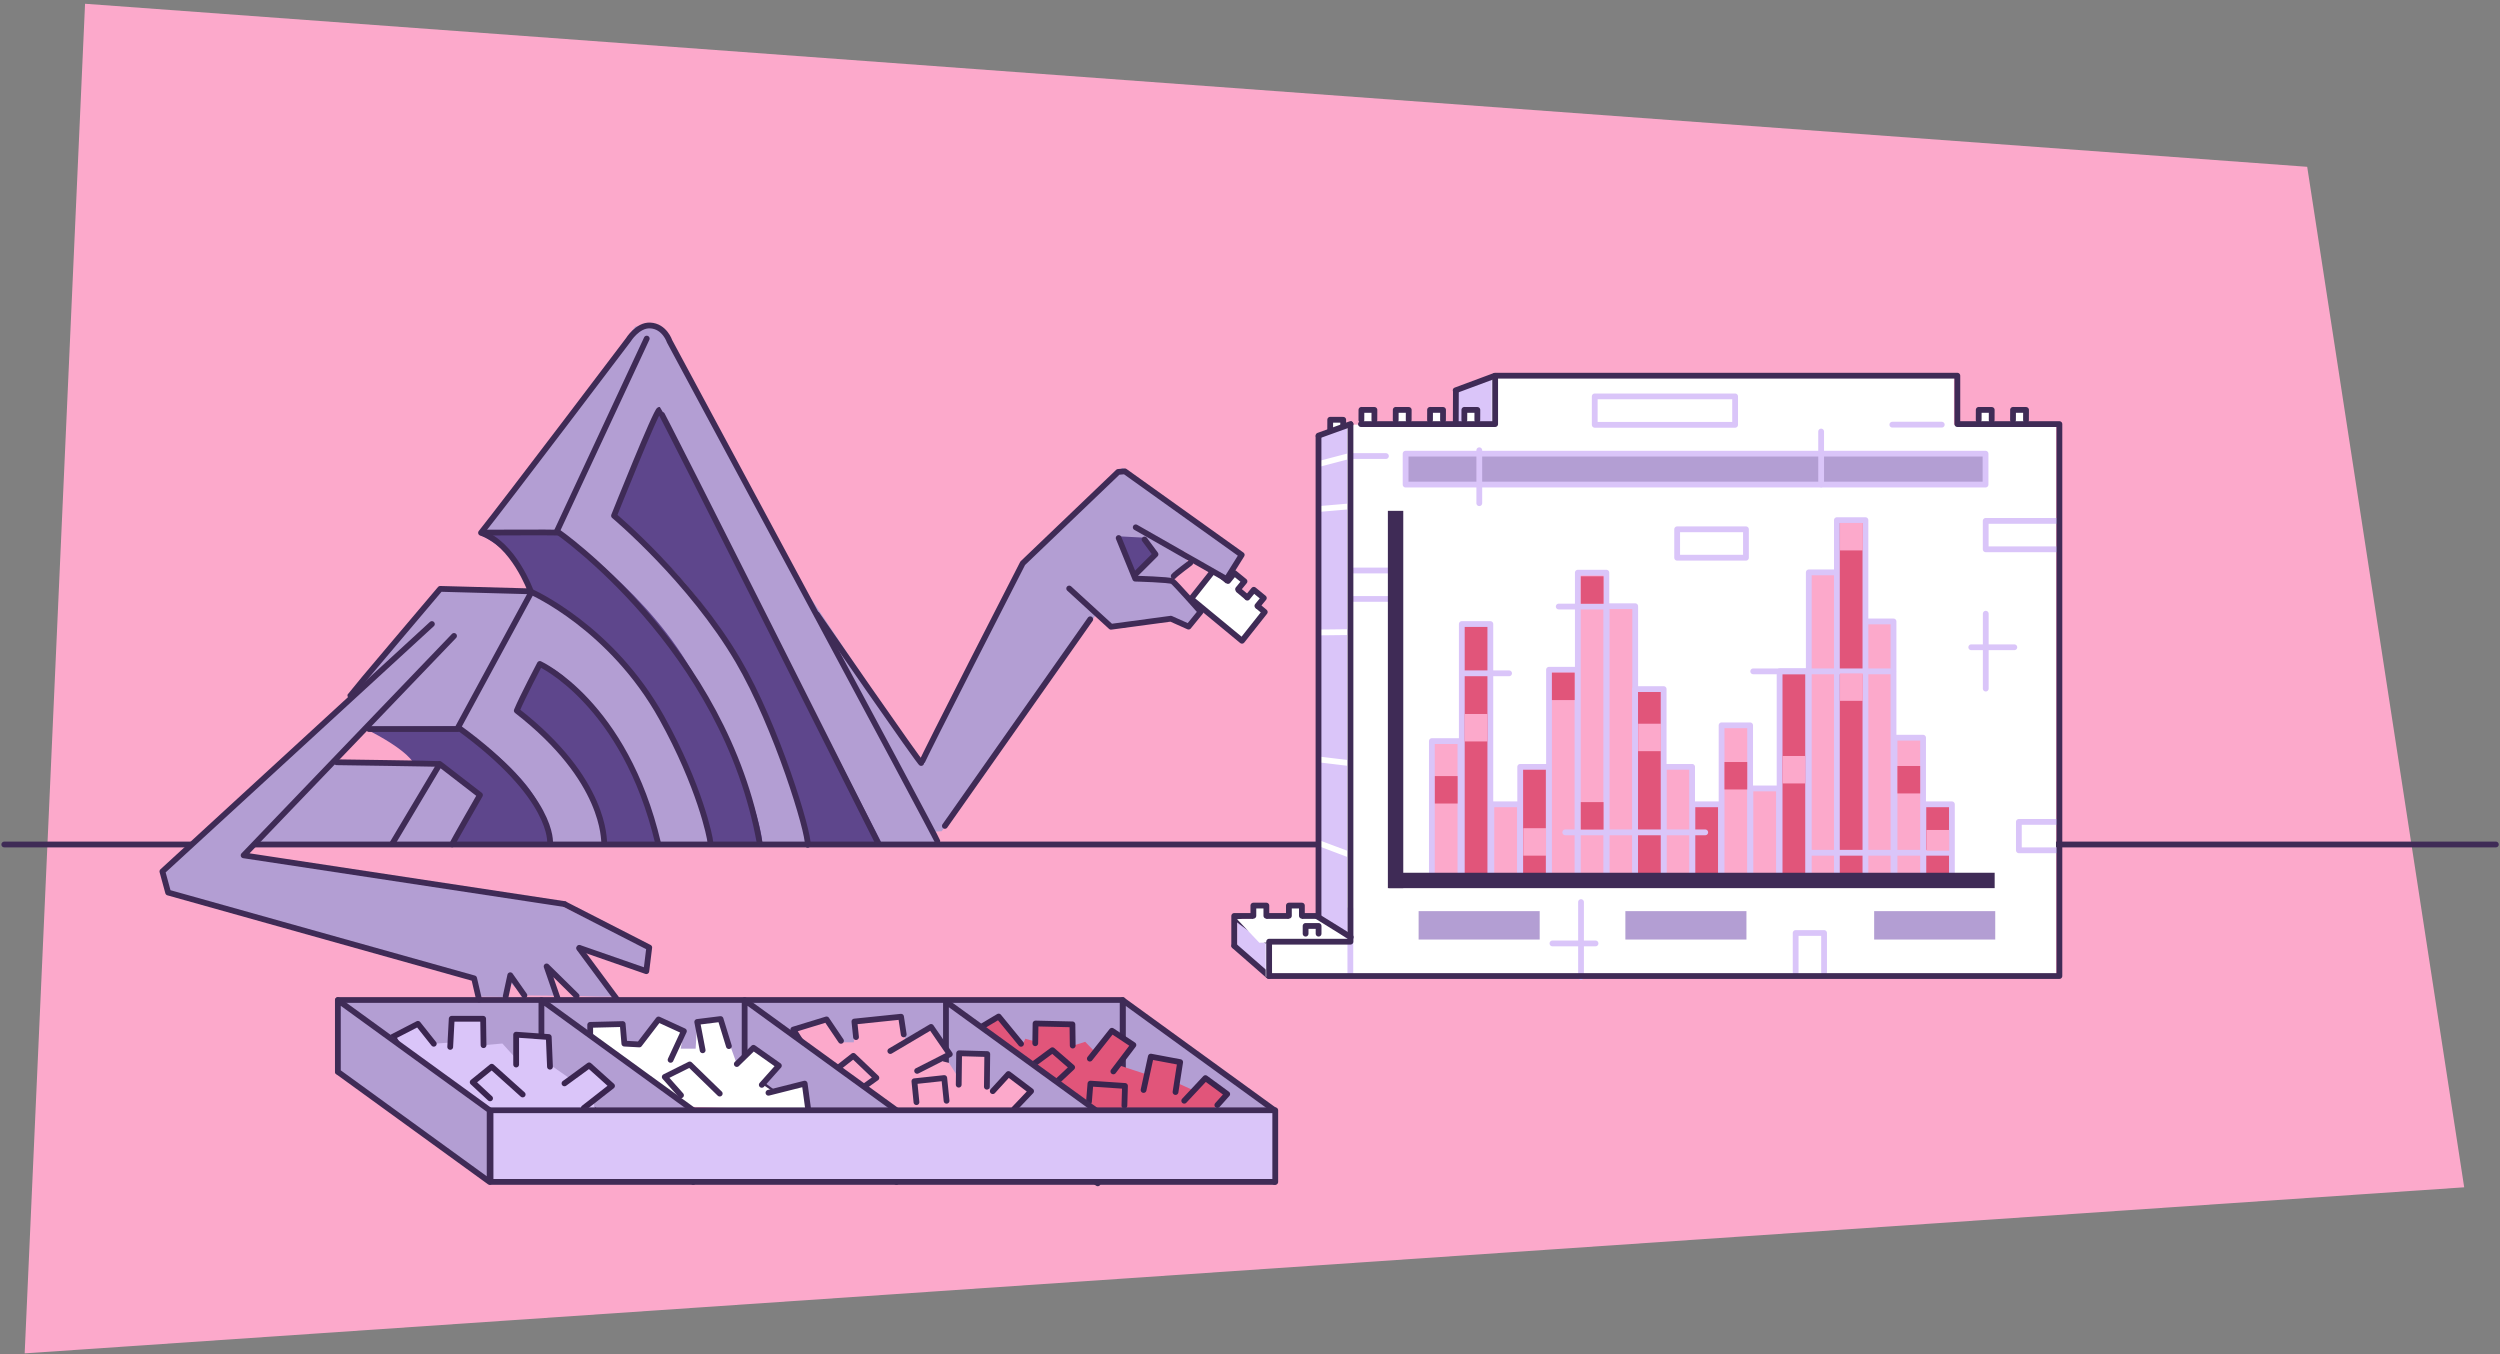 <svg viewBox="0 0 432 234" fill="none" xmlns="http://www.w3.org/2000/svg">
<rect x="0" y="0" width="432" height="234" fill="#808080" stroke="none"/>
<path d="M14.697 0.651L4.263 233.86L425.813 205.165L398.684 28.824L14.697 0.651Z" fill="#FCA9CB"/>
<path d="M220.231 204.236L194.004 185.209V172.826L220.231 191.853V204.236Z" fill="#B39ED3" stroke="#3F2B56" stroke-linecap="round" stroke-linejoin="round"/>
<path d="M205.833 103.47L209.79 98.453L218.551 105.754L214.618 110.724L205.833 103.47Z" fill="white"/>
<path d="M205.833 103.47L209.79 98.453L218.551 105.754L214.618 110.724L205.833 103.47Z" stroke="#3F2B56" stroke-linecap="round" stroke-linejoin="round"/>
<path d="M215.118 103.763L216.558 102.003L218.296 103.424L216.855 105.185" fill="white"/>
<path d="M215.54 103.276L216.654 101.915L218.391 103.337L217.278 104.697" stroke="#3F2B56" stroke-linecap="round" stroke-linejoin="round"/>
<path d="M211.777 100.883L213.217 99.123L214.954 100.544L213.514 102.304" fill="white"/>
<path d="M212.199 100.395L213.312 99.035L215.05 100.456L213.937 101.817" stroke="#3F2B56" stroke-linecap="round" stroke-linejoin="round"/>
<path d="M200.256 88.34H190.725V102.096H200.256V88.34Z" fill="#5E468C"/>
<path d="M215.081 95.749L193.928 80.834C193.928 80.834 178.301 95.047 178.166 95.454C178.03 95.86 159.067 131.861 159.067 131.861L138.379 100.78L137.385 103.614L158.674 143.885L162.728 143.633L189.475 106.119L191.862 108.344L202.292 106.977L205.351 108.367L207.483 105.517L202.2 100.088L205.496 97.996L204.505 95.207L211.963 100.088L215.081 95.749ZM196.108 99.626L193.213 92.666L197.6 92.904L199.616 95.784L196.108 99.626Z" fill="#B39ED3"/>
<path d="M159.107 145.495L114.544 57.425C114.544 57.425 114.192 56.576 112.287 56.576C110.571 56.576 110.03 57.37 110.03 57.37L82.881 92.409C82.881 92.409 86.029 93.746 88.68 96.68C90.726 98.944 91.616 102.033 91.616 102.033L76.023 101.565L57.355 123.906C57.355 123.906 61.897 125.274 64.273 126.519C67.501 128.21 70.326 130.151 71.275 131.589L54.135 131.648C53.377 132.026 41.16 145.813 41.16 145.813L159.107 145.495Z" fill="#5E468C"/>
<path d="M67.776 145.754C67.776 145.754 43.144 146.246 43.018 145.87C42.893 145.495 56.55 131.336 56.55 131.336L76.034 132.193L67.776 145.754Z" fill="#B39ED3"/>
<path d="M91.743 102.212C91.664 101.98 76.023 101.565 76.023 101.565L56.174 125.698L78.905 125.495C78.905 125.495 91.853 102.533 91.743 102.212Z" fill="#B39ED3"/>
<path d="M116.567 60.418C116.317 60.042 114.187 56.534 114.187 56.534L109.801 56.409L82.881 92.409L96.293 91.726L113.31 61.17L116.567 60.418Z" fill="#B39ED3"/>
<path d="M152.28 145.541H162.15L115.118 58.594C115.118 58.594 115.046 58.004 113.568 58.004C112.118 58.004 111.857 58.633 111.857 58.633C111.857 58.633 100.637 82.769 97.171 89.836L96.171 91.641C96.171 91.641 96.192 91.656 96.227 91.68C96.207 91.713 96.181 91.756 96.171 91.766L96.293 91.726C97.698 92.711 112.487 102.723 120.129 116.991C131.737 138.665 131.699 145.572 131.699 145.572C131.699 145.572 138.845 145.552 139.588 145.552C139.397 139.872 132.047 121.151 125.757 110.96C121.899 104.71 116.876 97.893 106.188 89.091L113.972 71.146L152.28 145.541Z" fill="#B39ED3"/>
<path d="M91.743 102.212L78.905 125.495C78.905 125.495 86.122 129.659 90.911 135.627C95.033 140.765 94.832 145.668 94.832 145.668L104.352 145.655C104.352 145.655 104.457 134.745 89.176 122.789C90.494 120.151 93.34 114.669 93.34 114.669C93.34 114.669 97.532 114.583 106.247 127.299C112.338 136.185 113.6 145.278 113.654 145.633C114.122 145.623 122.787 145.595 122.787 145.595C122.787 145.595 121.504 135.148 111.73 120.082C102.821 106.35 91.743 102.212 91.743 102.212Z" fill="#B39ED3"/>
<path d="M76.034 132.193C75.734 132.492 68.089 145.243 67.776 145.754C68.217 145.728 78.226 145.725 78.226 145.725L82.924 137.485L76.034 132.193Z" fill="#B39ED3"/>
<path d="M104.414 145.675C104.312 145.267 104.822 134.85 89.299 122.799C90.218 120.552 93.282 114.731 93.282 114.731C93.282 114.731 107.988 121.472 113.707 145.675" stroke="#3F2B56" stroke-linecap="round" stroke-linejoin="round"/>
<path d="M95.048 145.745C95.048 145.745 95.956 137.848 79.163 125.684C81.069 122.144 91.839 102.295 91.839 102.295C91.839 102.295 105.651 108.391 114.338 124.015C120.914 135.844 122.741 144.81 122.741 145.522" stroke="#3F2B56" stroke-linecap="round" stroke-linejoin="round"/>
<path d="M131.309 145.871C125.306 111.808 96.236 91.785 96.236 91.785L111.756 58.509" stroke="#3F2B56" stroke-linecap="round" stroke-linejoin="round"/>
<path d="M151.643 145.486C151.643 145.486 114.151 70.862 113.94 70.828C113.434 70.746 106.101 89.119 106.101 89.119C106.101 89.119 119.346 100.204 127.55 114.181C134.269 125.629 139.822 143.993 139.573 145.984" stroke="#3F2B56" stroke-linecap="round" stroke-linejoin="round"/>
<path d="M78.139 145.913C78.241 145.555 82.939 137.385 82.939 137.385L75.994 132.023L67.773 145.81" stroke="#3F2B56" stroke-linecap="round" stroke-linejoin="round"/>
<path d="M75.821 132.013C75.617 131.962 58.173 131.717 58.173 131.717" stroke="#3F2B56" stroke-linecap="round" stroke-linejoin="round"/>
<path d="M96.411 92.033C95.955 91.976 83.599 92.033 83.599 92.033" stroke="#3F2B56" stroke-linecap="round" stroke-linejoin="round"/>
<path d="M79.146 125.978H63.764" stroke="#3F2B56" stroke-linecap="round" stroke-linejoin="round"/>
<path d="M60.541 120.173C60.591 120.023 76.07 101.757 76.07 101.757L91.72 102.183C91.72 102.183 88.748 93.9 83.122 92.066C87.396 86.725 108.575 58.731 108.575 58.731C108.575 58.731 110.17 56.14 112.34 56.242C114.852 56.36 115.702 58.98 115.702 58.98C115.702 58.98 161.786 144.62 161.965 145.336" stroke="#3F2B56" stroke-linecap="round" stroke-linejoin="round"/>
<path d="M184.756 101.694L191.983 108.306L202.321 106.912L205.383 108.281L207.47 105.718C207.47 105.718 203.09 100.761 202.629 100.454C202.167 100.146 196.171 99.992 196.171 99.992L193.307 92.97" stroke="#3F2B56" stroke-linecap="round" stroke-linejoin="round"/>
<path d="M202.818 99.562C203.145 99.154 205.673 97.279 205.673 97.279" stroke="#3F2B56" stroke-linecap="round" stroke-linejoin="round"/>
<path d="M197.779 93.223L199.672 95.784L196.213 99.236" stroke="#3F2B56" stroke-linecap="round" stroke-linejoin="round"/>
<path d="M141.173 106.167C141.173 106.167 159.231 132.315 159.231 131.882C159.231 131.448 176.726 97.332 176.726 97.332L193.216 81.549L194.367 81.444L214.567 95.887L211.95 100.074L196.254 91.121" stroke="#3F2B56" stroke-linecap="round" stroke-linejoin="round"/>
<path d="M188.396 107.01L163.276 142.717" stroke="#3F2B56" stroke-linecap="round" stroke-linejoin="round"/>
<path d="M219.301 168.942L213.791 163.878V158.922L219.301 162.985V168.942Z" fill="#DAC5F9"/>
<path d="M193.995 172.801H58.397V185.184H193.995V172.801Z" fill="#B39ED3" stroke="#3F2B56" stroke-linecap="round" stroke-linejoin="round"/>
<path d="M213.28 163.454L219.247 168.66" stroke="#3F2B56" stroke-linecap="round" stroke-linejoin="round"/>
<path d="M219.183 162.776L213.545 158.613" stroke="#3F2B56" stroke-linecap="round" stroke-linejoin="round"/>
<path d="M219.468 161.339V160.003H221.713V161.339" stroke="#3F2B56" stroke-linecap="round" stroke-linejoin="round"/>
<path d="M167.267 178.773L172.415 175.646L176.696 180.505L177.178 179.495L178.91 179.976L179.006 176.945L185.549 177.186L185.116 180.794L187.521 180.024L188.965 181.515L191.995 177.763L195.604 180.457L193.439 184.113L197.961 185.605L198.827 182.622L203.542 183.344V187.192L205.995 188.299L208.353 186.182L212.154 189.02L209.459 191.859L186.751 191.715L167.267 178.773Z" fill="#E1557A"/>
<path d="M178.892 180.273L178.942 176.861L185.315 177.012L185.365 180.675" stroke="#3A254F" stroke-linecap="round" stroke-linejoin="round"/>
<path d="M188.326 182.933L192.14 178.115L195.853 180.574L192.39 185.141" stroke="#3A254F" stroke-linecap="round" stroke-linejoin="round"/>
<path d="M188.175 190.36L188.426 187.249L194.398 187.65L194.297 191.062" stroke="#3A254F" stroke-linecap="round" stroke-linejoin="round"/>
<path d="M178.791 183.736L181.852 181.478L185.265 184.438L182.806 186.747" stroke="#3A254F" stroke-linecap="round" stroke-linejoin="round"/>
<path d="M197.609 188.352L198.864 182.582L203.932 183.535L203.129 188.704" stroke="#3A254F" stroke-linecap="round" stroke-linejoin="round"/>
<path d="M204.635 190.209L208.298 186.295L212.062 189.055L210.356 190.962" stroke="#3A254F" stroke-linecap="round" stroke-linejoin="round"/>
<path d="M168.604 178.015L172.569 175.656L176.433 180.374" stroke="#3A254F" stroke-linecap="round" stroke-linejoin="round"/>
<path d="M189.689 204.482L163.462 185.455V173.072L189.689 192.099V204.482Z" fill="#B39ED3" stroke="#3F2B56" stroke-linecap="round" stroke-linejoin="round"/>
<path d="M140.312 183.381L137.315 177.916L142.692 175.977L145.336 180.12H147.54L147.716 176.241L155.561 175.712L156.443 179.591L160.762 177.034L164.024 182.323L162.576 183.324L163.987 183.67L165.258 185.673L165.698 182.147H170.547L170.723 188.053L171.692 188.582L174.425 185.497L177.775 188.317L175.218 191.755L150.449 191.843L140.312 183.381Z" fill="#FCA9CB"/>
<path d="M139.489 181.711L137.081 177.913L142.824 176.153L145.325 179.858" stroke="#3F2B56" stroke-linecap="round" stroke-linejoin="round"/>
<path d="M144.028 185.138L147.456 182.452L151.439 186.25L148.197 188.566" stroke="#3F2B56" stroke-linecap="round" stroke-linejoin="round"/>
<path d="M147.919 179.21L147.641 176.524L155.7 175.69L156.163 178.747" stroke="#3F2B56" stroke-linecap="round" stroke-linejoin="round"/>
<path d="M153.847 181.618L160.887 177.45L164.129 182.174L158.479 185.046" stroke="#3F2B56" stroke-linecap="round" stroke-linejoin="round"/>
<path d="M165.666 187.432L165.737 182.002L170.602 182.143L170.532 187.785" stroke="#3F2B56" stroke-linecap="round" stroke-linejoin="round"/>
<path d="M158.364 190.453L158.007 186.84L163.168 186.284L163.565 190.215" stroke="#3F2B56" stroke-linecap="round" stroke-linejoin="round"/>
<path d="M171.549 188.551L174.259 185.59L178.173 188.551L175.262 191.612" stroke="#3A254F" stroke-linecap="round" stroke-linejoin="round"/>
<path d="M154.901 204.236L128.674 185.209V172.826L154.901 191.853V204.236Z" fill="#B39ED3" stroke="#3F2B56" stroke-linecap="round" stroke-linejoin="round"/>
<path d="M101.956 181.735L101.986 177.098L107.6 176.955L107.887 180.337L110.478 180.481L113.789 176.163L118.179 178.178L117.625 181.207H120.207L120.482 176.595L124.513 176.091L127.19 183.496L130.199 181.057L134.589 184.152L132.002 187.545L133.646 188.66L139.051 187.247L139.749 191.947L113.986 191.066L101.956 181.735Z" fill="white"/>
<path d="M101.986 180.337V177.098L107.6 176.955L107.887 180.337L110.478 180.481L113.789 176.163L118.179 178.178L115.876 183.144" stroke="#3F2B56" stroke-linecap="round" stroke-linejoin="round"/>
<path d="M121.418 181.489L120.482 176.595L124.513 176.091L125.952 180.769" stroke="#3F2B56" stroke-linecap="round" stroke-linejoin="round"/>
<path d="M127.32 183.864L130.199 181.057L134.589 184.152L131.638 187.462" stroke="#3F2B56" stroke-linecap="round" stroke-linejoin="round"/>
<path d="M117.676 189.262L114.869 186.095L119.187 183.936L124.369 188.974" stroke="#3F2B56" stroke-linecap="round" stroke-linejoin="round"/>
<path d="M132.79 188.83L139.051 187.247L139.627 191.493" stroke="#3F2B56" stroke-linecap="round" stroke-linejoin="round"/>
<path d="M119.786 204.236L93.559 185.209V172.826L119.786 191.853V204.236Z" fill="#B39ED3" stroke="#3F2B56" stroke-linecap="round" stroke-linejoin="round"/>
<path d="M69.014 180.635L84.784 192.132L103.067 192.321L102.502 190.436L105.757 187.649L101.8 184.094L98.795 186.603L95.025 183.96L94.824 179.197L89.189 178.795V182.953L86.813 180.321L83.555 180.606L83.488 176.045H78.055L77.988 180.136L75.238 180.337L72.219 176.917L68.329 178.996L69.014 180.635Z" fill="#DAC5F9"/>
<path d="M69.49 181.74L67.891 179.152L72.219 176.917L74.958 180.363" stroke="#3A254F" stroke-linecap="round" stroke-linejoin="round"/>
<path d="M77.797 180.906L78.055 176.045H83.488L83.555 180.606" stroke="#3A254F" stroke-linecap="round" stroke-linejoin="round"/>
<path d="M89.192 183.953L89.189 178.795L94.824 179.197L95.035 184.328" stroke="#3A254F" stroke-linecap="round" stroke-linejoin="round"/>
<path d="M84.684 189.796L81.679 187L84.976 184.328L90.319 189.128" stroke="#3A254F" stroke-linecap="round" stroke-linejoin="round"/>
<path d="M97.54 187.208L101.8 184.094L105.757 187.649L100.879 191.466" stroke="#3A254F" stroke-linecap="round" stroke-linejoin="round"/>
<path d="M84.611 204.236L58.384 185.209V172.826L84.611 191.853V204.236Z" fill="#B39ED3" stroke="#3F2B56" stroke-linecap="round" stroke-linejoin="round"/>
<path d="M220.363 191.854H84.764V204.237H220.363V191.854Z" fill="#DAC5F9" stroke="#3F2B56" stroke-linecap="round" stroke-linejoin="round"/>
<path d="M431.286 145.928H0.74" stroke="#3F2B56" stroke-linecap="round" stroke-linejoin="round"/>
<path d="M95.908 155.99L111.96 163.895L111.506 167.977L99.027 163.637L95.908 155.99Z" fill="#B39ED3"/>
<path d="M74.547 107.84C74.547 107.84 28.188 149.638 28.337 150.085C28.486 150.532 29.113 154.152 29.113 154.152L81.774 169.015L82.561 172.225L87.384 172.28L87.745 169.345L90.398 172.006L96.372 172.061L94.254 167.18L99.803 172.113C99.803 172.113 106.389 172.388 106.298 172.113C106.231 171.912 100.182 163.836 100.182 163.836L96.134 156.111L42.295 147.769L78.385 109.864L74.547 107.84Z" fill="#B39ED3"/>
<path d="M74.631 107.834L28.062 150.589L29.054 154.231L81.928 169.059L82.78 172.718" stroke="#3F2B56" stroke-linecap="round" stroke-linejoin="round"/>
<path d="M78.456 109.888L42.095 147.802L97.558 156.224" stroke="#3F2B56" stroke-linecap="round" stroke-linejoin="round"/>
<path d="M100.099 163.785L111.684 167.82L112.189 163.729L97.639 156.279" stroke="#3F2B56" stroke-linecap="round" stroke-linejoin="round"/>
<path d="M87.384 172.17L88.174 168.52L90.617 172.006" stroke="#3F2B56" stroke-linecap="round" stroke-linejoin="round"/>
<path d="M106.564 172.62L100.104 163.895" stroke="#3F2B56" stroke-linecap="round" stroke-linejoin="round"/>
<path d="M96.322 172.413L94.452 166.996L99.639 172.104" stroke="#3F2B56" stroke-linecap="round" stroke-linejoin="round"/>
<path d="M251.39 73.448V67.355L258.363 64.917L258.416 73.356L251.39 73.448Z" fill="#DAC5F9"/>
<path d="M241.155 73.227L241.166 70.953L243.411 70.963L243.4 73.238" fill="white"/>
<path d="M241.177 72.582L241.185 70.824L243.43 70.835L243.422 72.593" stroke="#3F2B56" stroke-linecap="round" stroke-linejoin="round"/>
<path d="M235.225 73.227L235.236 70.953L237.481 70.963L237.47 73.238" fill="white"/>
<path d="M235.247 72.582L235.255 70.824L237.5 70.835L237.492 72.593" stroke="#3F2B56" stroke-linecap="round" stroke-linejoin="round"/>
<path d="M229.833 74.934L229.844 72.659L232.089 72.67L232.078 74.944" fill="white"/>
<path d="M229.855 74.289L229.863 72.531L232.108 72.541L232.1 74.299" stroke="#3F2B56" stroke-linecap="round" stroke-linejoin="round"/>
<path d="M247.085 73.227L247.096 70.953L249.341 70.963L249.33 73.238" fill="white"/>
<path d="M247.107 72.582L247.115 70.824L249.36 70.835L249.352 72.593" stroke="#3F2B56" stroke-linecap="round" stroke-linejoin="round"/>
<path d="M253.015 73.227L253.026 70.953L255.271 70.963L255.26 73.238" fill="white"/>
<path d="M253.036 72.582L253.044 70.824L255.289 70.835L255.281 72.593" stroke="#3F2B56" stroke-linecap="round" stroke-linejoin="round"/>
<path d="M341.895 73.227L341.906 70.953L344.151 70.963L344.14 73.238" fill="white"/>
<path d="M341.917 72.582L341.925 70.824L344.17 70.835L344.162 72.593" stroke="#3F2B56" stroke-linecap="round" stroke-linejoin="round"/>
<path d="M347.825 73.227L347.836 70.953L350.081 70.963L350.07 73.238" fill="white"/>
<path d="M347.846 72.582L347.855 70.824L350.1 70.835L350.091 72.593" stroke="#3F2B56" stroke-linecap="round" stroke-linejoin="round"/>
<path d="M213.754 158.831L231.319 157.83L236.282 162.462L217.615 162.904L213.754 158.831Z" fill="white"/>
<path d="M233.072 162.462L228.194 158.831V75.311L233.072 73.296V162.462Z" fill="#DAC5F9"/>
<path d="M337.64 73.377V65.011H257.772V73.377C243.066 73.377 232.708 73.377 232.772 73.377V162.725L218.716 162.974V168.752H355.275V73.377H337.64Z" fill="white"/>
<path d="M252.36 128.058H247.428V151.728H252.36V128.058Z" fill="#FCA9CB" stroke="#DAC5F9" stroke-linecap="round" stroke-linejoin="round"/>
<path d="M257.531 107.833H252.599V151.728H257.531V107.833Z" fill="#E1557A" stroke="#DAC5F9" stroke-linecap="round" stroke-linejoin="round"/>
<path d="M262.639 138.985H257.707V151.728H262.639V138.985Z" fill="#FCA9CB" stroke="#DAC5F9" stroke-linecap="round" stroke-linejoin="round"/>
<path d="M297.378 138.985H292.446V151.728H297.378V138.985Z" fill="#E1557A" stroke="#DAC5F9" stroke-linecap="round" stroke-linejoin="round"/>
<path d="M337.288 138.985H332.356V151.728H337.288V138.985Z" fill="#E1557A" stroke="#DAC5F9" stroke-linecap="round" stroke-linejoin="round"/>
<path d="M267.624 132.514H262.692V151.728H267.624V132.514Z" fill="#E1557A" stroke="#DAC5F9" stroke-linecap="round" stroke-linejoin="round"/>
<path d="M292.397 132.514H287.465V151.728H292.397V132.514Z" fill="#FCA9CB" stroke="#DAC5F9" stroke-linecap="round" stroke-linejoin="round"/>
<path d="M302.422 125.337H297.49V151.728H302.422V125.337Z" fill="#FCA9CB" stroke="#DAC5F9" stroke-linecap="round" stroke-linejoin="round"/>
<path d="M312.448 115.99H307.516V151.728H312.448V115.99Z" fill="#E1557A" stroke="#DAC5F9" stroke-linecap="round" stroke-linejoin="round"/>
<path d="M317.492 98.905H312.56V151.728H317.492V98.905Z" fill="#FCA9CB" stroke="#DAC5F9" stroke-linecap="round" stroke-linejoin="round"/>
<path d="M327.199 107.387H322.267V151.728H327.199V107.387Z" fill="#FCA9CB" stroke="#DAC5F9" stroke-linecap="round" stroke-linejoin="round"/>
<path d="M322.346 89.882H317.414V152.237H322.346V89.882Z" fill="#E1557A" stroke="#DAC5F9" stroke-linecap="round" stroke-linejoin="round"/>
<path d="M307.403 136.245H302.471V151.728H307.403V136.245Z" fill="#FCA9CB" stroke="#DAC5F9" stroke-linecap="round" stroke-linejoin="round"/>
<path d="M332.307 127.476H327.375V151.728H332.307V127.476Z" fill="#FCA9CB" stroke="#DAC5F9" stroke-linecap="round" stroke-linejoin="round"/>
<path d="M272.601 115.732H267.669V151.728H272.601V115.732Z" fill="#FCA9CB" stroke="#DAC5F9" stroke-linecap="round" stroke-linejoin="round"/>
<path d="M277.582 98.958H272.65V151.728H277.582V98.958Z" fill="#FCA9CB" stroke="#DAC5F9" stroke-linecap="round" stroke-linejoin="round"/>
<path d="M282.563 104.752H277.631V151.728H282.563V104.752Z" fill="#FCA9CB" stroke="#DAC5F9" stroke-linecap="round" stroke-linejoin="round"/>
<path d="M287.48 119.075H282.548V151.728H287.48V119.075Z" fill="#E1557A" stroke="#DAC5F9" stroke-linecap="round" stroke-linejoin="round"/>
<path d="M343.099 78.394H242.888V83.737H343.099V78.394Z" fill="#B39ED3" stroke="#DAC5F9" stroke-linecap="round" stroke-linejoin="round"/>
<path d="M266.059 157.443H245.137V162.354H266.059V157.443Z" fill="#B39ED3"/>
<path d="M301.786 157.443H280.864V162.354H301.786V157.443Z" fill="#B39ED3"/>
<path d="M344.777 157.443H323.855V162.354H344.777V157.443Z" fill="#B39ED3"/>
<path d="M355.697 94.918H343.131V90.007H355.697" stroke="#DAC5F9" stroke-linecap="round" stroke-linejoin="round"/>
<path d="M355.663 146.932H348.861V142.021H355.663" stroke="#DAC5F9" stroke-linecap="round" stroke-linejoin="round"/>
<path d="M310.289 168.025V161.223H315.2V168.025" stroke="#DAC5F9" stroke-linecap="round" stroke-linejoin="round"/>
<path d="M233.896 98.585H240.698V103.496H233.896" stroke="#DAC5F9" stroke-linecap="round" stroke-linejoin="round"/>
<path d="M299.828 68.498H275.571V73.409H299.828V68.498Z" stroke="#DAC5F9" stroke-linecap="round" stroke-linejoin="round"/>
<path d="M301.701 91.464H289.811V96.375H301.701V91.464Z" stroke="#DAC5F9" stroke-linecap="round" stroke-linejoin="round"/>
<path d="M242.484 88.274H239.825V153.47H242.484V88.274Z" fill="#3F2B56"/>
<path d="M344.678 153.47V150.811H239.981V153.47H344.678Z" fill="#3F2B56"/>
<path d="M228.169 80.106L233.157 78.798" stroke="white" stroke-linecap="round" stroke-linejoin="round"/>
<path d="M228.169 131.264L233.157 131.863" stroke="white" stroke-linecap="round" stroke-linejoin="round"/>
<path d="M228.169 109.284L233.157 109.228" stroke="white" stroke-linecap="round" stroke-linejoin="round"/>
<path d="M228.169 87.935L233.157 87.506" stroke="white" stroke-linecap="round" stroke-linejoin="round"/>
<path d="M239.49 78.807H233.841" stroke="#DAC5F9" stroke-linecap="round" stroke-linejoin="round"/>
<path d="M255.622 86.953V77.804" stroke="#DAC5F9" stroke-linecap="round" stroke-linejoin="round"/>
<path d="M314.693 83.718V74.569" stroke="#DAC5F9" stroke-linecap="round" stroke-linejoin="round"/>
<path d="M233.339 157.034V168.372" stroke="#DAC5F9" stroke-linecap="round" stroke-linejoin="round"/>
<path d="M273.201 168.823V155.88" stroke="#DAC5F9" stroke-linecap="round" stroke-linejoin="round"/>
<path d="M228.169 145.798L233.157 147.676" stroke="white" stroke-linecap="round" stroke-linejoin="round"/>
<path d="M338.23 73.283V64.917H258.363V73.283C243.656 73.283 233.298 73.283 233.362 73.283V162.722H219.306V168.658H355.865V73.283H338.23Z" stroke="#3F2B56" stroke-linecap="round" stroke-linejoin="round"/>
<path d="M227.838 75.42V158.278H213.272V163.402" stroke="#3F2B56" stroke-linecap="round" stroke-linejoin="round"/>
<path d="M233.397 161.942L227.641 158.372" stroke="#3F2B56" stroke-linecap="round" stroke-linejoin="round"/>
<path d="M225.607 161.339V160.003H227.852V161.339" stroke="#3F2B56" stroke-linecap="round" stroke-linejoin="round"/>
<path d="M216.564 158.888V156.614H218.809V158.888" fill="white"/>
<path d="M216.583 158.243V156.485H218.828V158.243" stroke="#3F2B56" stroke-linecap="round" stroke-linejoin="round"/>
<path d="M222.703 158.888V156.614H224.948V158.888" fill="white"/>
<path d="M222.721 158.243V156.485H224.967V158.243" stroke="#3F2B56" stroke-linecap="round" stroke-linejoin="round"/>
<path d="M227.837 75.276L233.362 73.283" stroke="#3F2B56" stroke-linecap="round" stroke-linejoin="round"/>
<path d="M251.541 67.448L258.261 64.948" stroke="#3F2B56" stroke-linecap="round" stroke-linejoin="round"/>
<path d="M251.556 73.166L251.577 67.538" stroke="#3F2B56" stroke-linecap="round" stroke-linejoin="round"/>
<path d="M335.536 73.381H326.995" stroke="#DAC5F9" stroke-linecap="round" stroke-linejoin="round"/>
<path d="M268.263 163.024H275.706" stroke="#DAC5F9" stroke-linecap="round" stroke-linejoin="round"/>
<path d="M343.138 106.048V118.992" stroke="#DAC5F9" stroke-linecap="round" stroke-linejoin="round"/>
<path d="M348.076 111.847H340.633" stroke="#DAC5F9" stroke-linecap="round" stroke-linejoin="round"/>
<path d="M260.77 116.348H252.681" stroke="#DAC5F9" stroke-linecap="round" stroke-linejoin="round"/>
<path d="M277.436 104.81H269.347" stroke="#DAC5F9" stroke-linecap="round" stroke-linejoin="round"/>
<path d="M294.664 143.83H270.476" stroke="#DAC5F9" stroke-linecap="round" stroke-linejoin="round"/>
<path d="M336.972 147.355H312.783" stroke="#DAC5F9" stroke-linecap="round" stroke-linejoin="round"/>
<path d="M327.143 116.008H302.954" stroke="#DAC5F9" stroke-linecap="round" stroke-linejoin="round"/>
<path d="M257.031 123.377H253.1V128.12H257.031V123.377Z" fill="#FCA9CB"/>
<path d="M267.155 143.114H263.224V147.857H267.155V143.114Z" fill="#FCA9CB"/>
<path d="M287.006 125.059H283.076V129.802H287.006V125.059Z" fill="#FCA9CB"/>
<path d="M311.962 130.636H308.032V135.379H311.962V130.636Z" fill="#FCA9CB"/>
<path d="M321.888 90.367H317.957V95.11H321.888V90.367Z" fill="#FCA9CB"/>
<path d="M321.888 116.362H317.957V121.105H321.888V116.362Z" fill="#FCA9CB"/>
<path d="M336.824 143.42H332.893V147.007H336.824V143.42Z" fill="#FCA9CB"/>
<path d="M301.92 131.676H297.989V136.419H301.92V131.676Z" fill="#E1557A"/>
<path d="M272.102 116.23H268.171V120.973H272.102V116.23Z" fill="#E1557A"/>
<path d="M277.092 138.603H273.161V143.346H277.092V138.603Z" fill="#E1557A"/>
<path d="M277.092 99.585H273.161V104.328H277.092V99.585Z" fill="#E1557A"/>
<path d="M251.875 134.106H247.944V138.849H251.875V134.106Z" fill="#E1557A"/>
<path d="M331.81 132.363H327.879V137.105H331.81V132.363Z" fill="#E1557A"/>
</svg>
